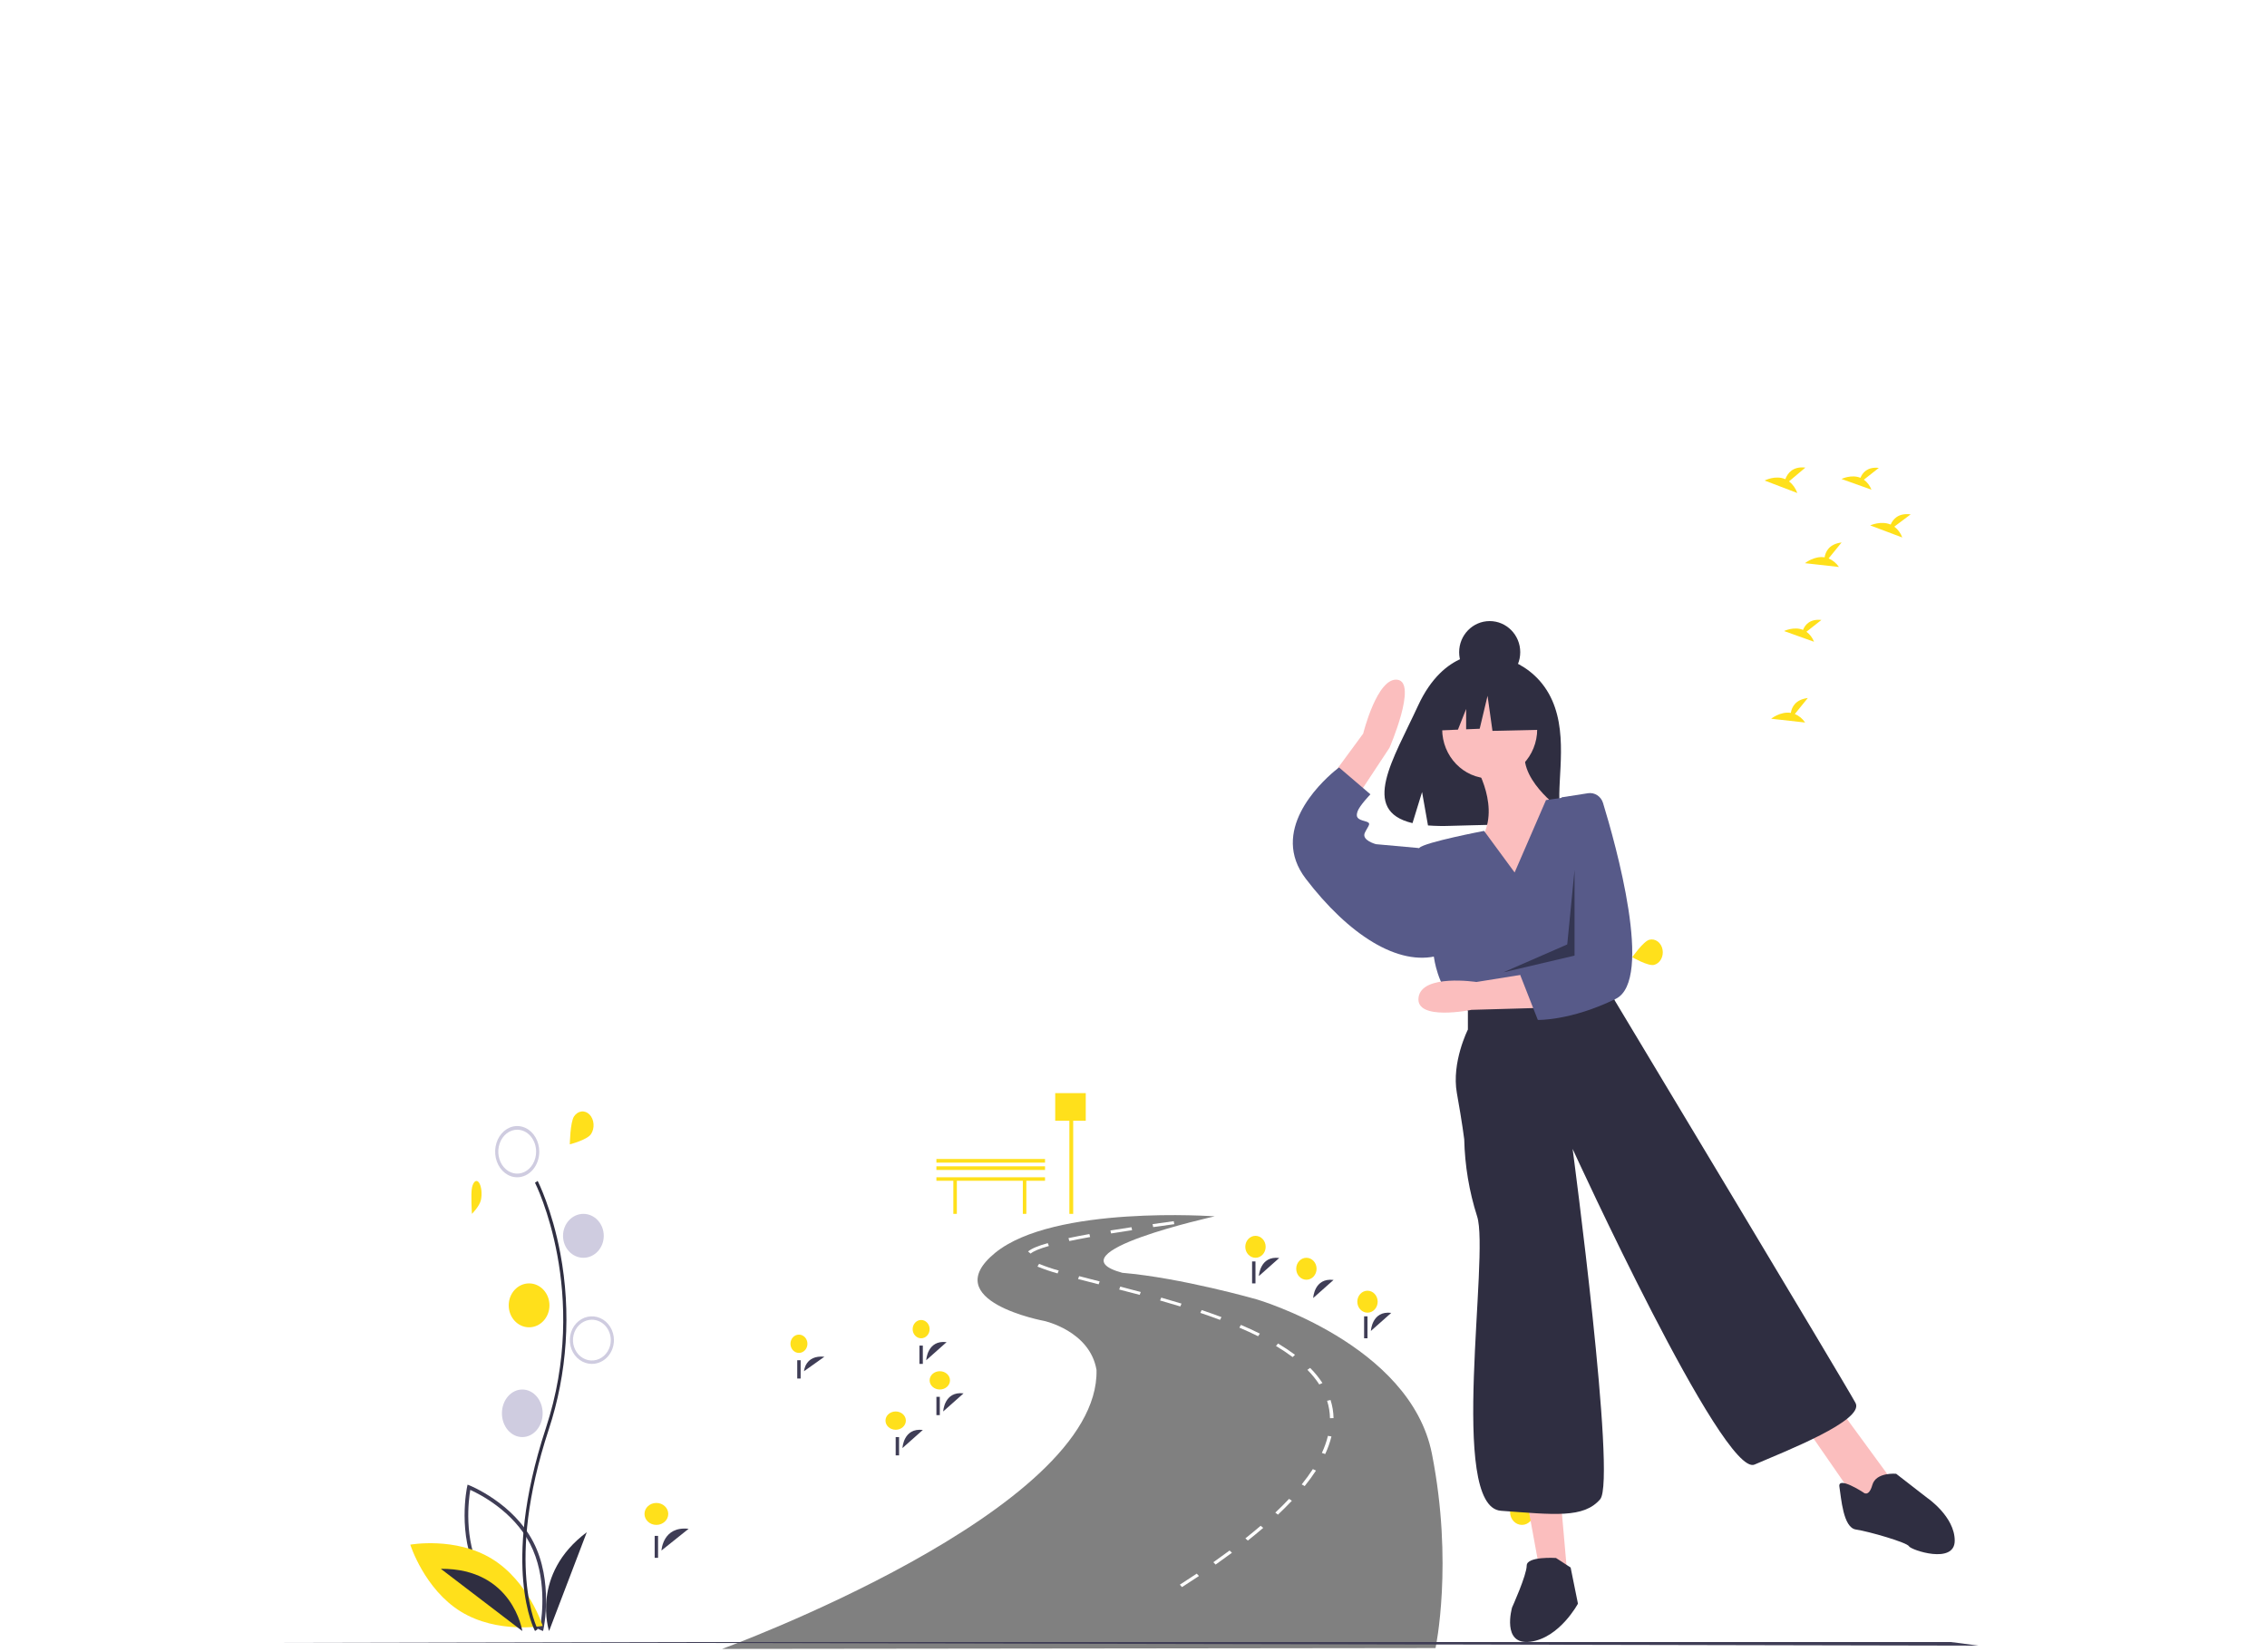 <svg width="1427" height="1040" viewBox="0 0 1427 1040" fill="none" xmlns="http://www.w3.org/2000/svg">
<g filter="url(#filter0_d)">
<path d="M657.811 737.143H589.438V739.338H600.1V760.179H602.305V739.338H643.839V760.179H646.044V739.338H657.811V737.143Z" fill="#FFE01B"/>
<path d="M683.45 684.161H664.221V701.557H673.135V760.179H675.538V701.557H683.45V684.161Z" fill="#FFE01B"/>
<path d="M657.811 730.232H589.438V732.536H657.811V730.232Z" fill="#FFE01B"/>
<path d="M657.811 725.625H589.438V727.929H657.811V725.625Z" fill="#FFE01B"/>
<path d="M416.371 972.107C416.371 972.107 417.168 956.632 433.464 958.431L416.371 972.107Z" fill="#3F3D56"/>
<path d="M413.166 955.982C417.296 955.982 420.644 952.888 420.644 949.071C420.644 945.254 417.296 942.161 413.166 942.161C409.036 942.161 405.688 945.254 405.688 949.071C405.688 952.888 409.036 955.982 413.166 955.982Z" fill="#FFE01B"/>
<path d="M414.234 962.893H412.098V976.714H414.234V962.893Z" fill="#3F3D56"/>
<path d="M583.029 852.321C583.029 852.321 583.625 839.426 595.848 840.926L583.029 852.321Z" fill="#3F3D56"/>
<path d="M579.824 838.5C582.772 838.5 585.165 835.92 585.165 832.741C585.165 829.562 582.772 826.982 579.824 826.982C576.875 826.982 574.482 829.562 574.482 832.741C574.482 835.92 576.875 838.5 579.824 838.5Z" fill="#FFE01B"/>
<path d="M580.892 843.107H578.755V854.625H580.892V843.107Z" fill="#3F3D56"/>
<path d="M826.605 813.161C826.605 813.161 827.201 800.265 839.425 801.765L826.605 813.161Z" fill="#3F3D56"/>
<path d="M822.332 801.643C825.872 801.643 828.742 798.549 828.742 794.732C828.742 790.915 825.872 787.821 822.332 787.821C818.791 787.821 815.922 790.915 815.922 794.732C815.922 798.549 818.791 801.643 822.332 801.643Z" fill="#FFE01B"/>
<path d="M593.712 884.571C593.712 884.571 594.308 871.676 606.531 873.176L593.712 884.571Z" fill="#3F3D56"/>
<path d="M591.575 870.75C595.115 870.75 597.985 868.172 597.985 864.991C597.985 861.81 595.115 859.232 591.575 859.232C588.035 859.232 585.165 861.81 585.165 864.991C585.165 868.172 588.035 870.75 591.575 870.75Z" fill="#FFE01B"/>
<path d="M591.575 875.357H589.438V886.875H591.575V875.357Z" fill="#3F3D56"/>
<path d="M568.072 907.607C568.072 907.607 568.668 894.712 580.892 896.211L568.072 907.607Z" fill="#3F3D56"/>
<path d="M563.799 896.089C567.337 896.089 570.209 893.512 570.209 890.33C570.209 887.149 567.337 884.571 563.799 884.571C560.261 884.571 557.389 887.149 557.389 890.33C557.389 893.512 560.261 896.089 563.799 896.089Z" fill="#FFE01B"/>
<path d="M565.935 900.696H563.799V912.214H565.935V900.696Z" fill="#3F3D56"/>
<path d="M862.928 833.893C862.928 833.893 863.524 820.997 875.748 822.497L862.928 833.893Z" fill="#3F3D56"/>
<path d="M860.791 822.375C864.329 822.375 867.201 819.281 867.201 815.464C867.201 811.647 864.329 808.554 860.791 808.554C857.253 808.554 854.381 811.647 854.381 815.464C854.381 819.281 857.253 822.375 860.791 822.375Z" fill="#FFE01B"/>
<path d="M860.791 824.679H858.655V838.5H860.791V824.679Z" fill="#3F3D56"/>
<path d="M506.11 859.232C506.11 859.232 506.706 848.914 518.929 850.115L506.11 859.232Z" fill="#3F3D56"/>
<path d="M502.905 847.714C505.855 847.714 508.246 845.134 508.246 841.955C508.246 838.776 505.855 836.196 502.905 836.196C499.954 836.196 497.563 838.776 497.563 841.955C497.563 845.134 499.954 847.714 502.905 847.714Z" fill="#FFE01B"/>
<path d="M503.973 852.321H501.836V863.839H503.973V852.321Z" fill="#3F3D56"/>
<path d="M792.419 799.339C792.419 799.339 793.015 786.444 805.239 787.944L792.419 799.339Z" fill="#3F3D56"/>
<path d="M790.282 787.821C793.821 787.821 796.692 784.728 796.692 780.911C796.692 777.094 793.821 774 790.282 774C786.742 774 783.872 777.094 783.872 780.911C783.872 784.728 786.742 787.821 790.282 787.821Z" fill="#FFE01B"/>
<path d="M790.282 790.125H788.146V803.946H790.282V790.125Z" fill="#3F3D56"/>
<path d="M958.008 955.982C962.138 955.982 965.487 952.372 965.487 947.92C965.487 943.467 962.138 939.857 958.008 939.857C953.878 939.857 950.53 943.467 950.53 947.92C950.53 952.372 953.878 955.982 958.008 955.982Z" fill="#FFE01B"/>
<path d="M952.667 1025.09C952.667 1025.09 953.462 1009.61 969.76 1011.41L952.667 1025.09Z" fill="#3F3D56"/>
<g filter="url(#filter1_i)">
<path d="M454.533 1030.05C454.533 1030.05 692.484 943.287 690.217 854.431C686.064 829.866 657.358 823.594 657.358 823.594C657.358 823.594 589.372 811.053 626.385 780.736C663.4 750.421 764.623 757.739 764.623 757.739C764.623 757.739 660.379 780.736 706.458 793.281C743.473 796.416 791.062 810.005 791.062 810.005C791.062 810.005 887.753 838.23 901.351 907.222C914.949 976.214 903.618 1029.53 903.618 1029.53L454.533 1030.05Z" fill="#808080"/>
</g>
<path d="M744.026 995.143L742.667 993.625C746.302 991.296 749.881 988.953 753.308 986.659L754.701 988.152C751.263 990.453 747.671 992.807 744.026 995.143ZM765.192 980.955L763.756 979.49C767.273 977.018 770.713 974.53 773.98 972.103L775.463 973.531C772.183 975.973 768.726 978.472 765.192 980.955ZM785.471 965.846L783.93 964.459C787.287 961.792 790.524 959.124 793.551 956.526L795.152 957.862C792.105 960.476 788.846 963.165 785.471 965.846ZM804.427 949.528L802.754 948.254C805.837 945.347 808.754 942.433 811.422 939.597L813.181 940.786C810.484 943.649 807.54 946.59 804.427 949.528ZM821.242 931.562L819.383 930.491C821.999 927.247 824.357 924.009 826.396 920.864L828.368 921.781C826.295 924.978 823.898 928.27 821.242 931.562ZM834.173 911.367L832.081 910.671C833.712 907.183 834.989 903.587 835.899 899.92L838.1 900.303C837.167 904.078 835.852 907.778 834.173 911.367ZM837.175 888.803C837.111 885.101 836.502 881.422 835.367 877.847L837.538 877.35C838.722 881.077 839.354 884.915 839.425 888.771L837.175 888.803ZM830.449 867.566C828.312 864.302 825.804 861.22 822.964 858.366L824.686 857.145C827.624 860.094 830.214 863.279 832.421 866.654L830.449 867.566ZM813.67 850.331C810.328 847.839 806.826 845.501 803.183 843.335L804.48 841.78C808.192 843.987 811.758 846.367 815.161 848.905L813.67 850.331ZM791.913 837.205C788.233 835.374 784.265 833.55 780.12 831.776L781.131 830.076C785.323 831.866 789.331 833.713 793.053 835.565L791.913 837.205ZM767.965 826.908C764.049 825.436 759.88 823.955 755.57 822.502L756.404 820.733C760.739 822.195 764.935 823.686 768.88 825.167L767.965 826.908ZM742.96 818.457C738.954 817.224 734.67 815.962 730.23 814.702L730.944 812.898C735.401 814.163 739.704 815.43 743.727 816.664L742.96 818.457ZM717.399 811.175C713.481 810.129 709.261 809.026 704.501 807.805L705.152 805.983C709.921 807.206 714.147 808.309 718.077 809.358L717.399 811.175ZM691.561 804.515C687.01 803.364 682.673 802.265 678.611 801.205L679.273 799.383C683.329 800.443 687.66 801.541 692.204 802.691L691.561 804.515ZM665.714 797.674C661.388 796.464 657.157 795.022 653.046 793.357L654.059 791.655C658.078 793.283 662.219 794.693 666.449 795.872L665.714 797.674ZM648.732 785.191L647.128 783.855C649.177 782.092 653.234 780.365 659.527 778.58L660.24 780.386C654.373 782.049 650.501 783.668 648.732 785.191ZM673.105 777.283L672.562 775.433C676.453 774.613 680.884 773.756 685.732 772.883L686.2 774.746C681.376 775.615 676.97 776.467 673.105 777.283ZM699.386 772.505L698.965 770.632C703.107 769.962 707.571 769.268 712.231 768.568L712.622 770.443C707.973 771.141 703.52 771.835 699.386 772.505ZM725.888 768.508L725.519 766.631C729.756 766.03 734.191 765.415 738.821 764.786L739.178 766.665C734.55 767.294 730.121 767.909 725.888 768.508Z" fill="white"/>
<path d="M681.628 760.179L681.314 758.601C683.314 758.361 685.346 758.119 687.414 757.875L687.724 759.453C685.655 759.697 683.624 759.939 681.628 760.179Z" fill="white"/>
<path d="M1129.79 445.479L1137.95 435.435C1130.08 436.402 1127.84 441.238 1127.27 444.781C1120.72 443.748 1114.89 448.469 1114.89 448.469L1136.27 450.86C1134.69 448.487 1132.44 446.621 1129.79 445.479Z" fill="#FFE01B"/>
<path d="M1151.05 347.553L1159.22 337.509C1151.34 338.479 1149.1 343.312 1148.53 346.855C1141.98 345.823 1136.16 350.545 1136.16 350.545L1157.54 352.936C1155.96 350.564 1153.71 348.696 1151.05 347.553Z" fill="#FFE01B"/>
<path d="M1137.09 393.717L1146.51 386.292C1139.19 385.498 1136.18 389.43 1134.95 392.542C1129.24 390.204 1123.01 393.268 1123.01 393.268L1141.86 400.01C1140.91 397.509 1139.26 395.325 1137.09 393.717Z" fill="#FFE01B"/>
<path d="M1173.24 297.981L1182.66 290.557C1175.34 289.762 1172.34 293.694 1171.1 296.806C1165.39 294.468 1159.16 297.532 1159.16 297.532L1178.01 304.274C1177.06 301.773 1175.41 299.589 1173.24 297.981Z" fill="#FFE01B"/>
<path d="M974.86 432.565C961.461 408.923 934.954 407.822 934.954 407.822C934.954 407.822 909.124 404.373 892.555 440.376C877.111 473.934 855.796 506.336 889.123 514.192L895.144 494.627L898.87 515.65C903.616 516.005 908.378 516.09 913.13 515.903C948.821 514.698 982.81 516.256 981.716 502.881C980.261 485.102 987.75 455.31 974.86 432.565Z" fill="#2F2E41"/>
<path d="M927.027 475.105C927.027 475.105 944.033 500.785 933.83 521.572C923.626 542.362 957.639 564.375 957.639 564.375L982.58 505.675C982.58 505.675 953.103 484.888 961.04 465.321L927.027 475.105Z" fill="#FBBEBE"/>
<path d="M937.71 486.054C954.229 486.054 967.623 472.131 967.623 454.955C967.623 437.78 954.229 423.857 937.71 423.857C921.19 423.857 907.797 437.78 907.797 454.955C907.797 472.131 921.19 486.054 937.71 486.054Z" fill="#FBBEBE"/>
<path d="M833.015 491.909L858.076 457.833C858.076 457.833 866.9 422.113 879.681 423.924C892.461 425.735 874.632 466.761 874.632 466.761L849.732 504.482L833.015 491.909Z" fill="#FBBEBE"/>
<path d="M961.213 941.166L969.371 985.721L986.853 990.536L982.193 937.554L961.213 941.166Z" fill="#FBBEBE"/>
<path d="M1136.42 894.154L1167.1 938.475L1179.61 944.464L1189.83 926.496L1159.15 884.571L1136.42 894.154Z" fill="#FBBEBE"/>
<path d="M953.406 545.258L934.17 519.08C934.17 519.08 896.898 526.184 893.439 529.759C889.98 533.337 902.665 598.908 902.665 598.908C902.665 598.908 904.971 616.79 915.348 626.33L925.728 633.482L1011.07 615.597L1014.27 576.344C1015.45 562.048 1013.71 547.653 1009.19 534.09C1004.66 520.524 997.446 508.087 988.002 497.571L973.155 499.67L953.406 545.258Z" fill="#575A89"/>
<path d="M898.684 532.275L892.869 529.858L866.122 527.444C866.122 527.444 856.819 525.03 859.144 520.199C861.471 515.369 863.798 514.162 859.144 512.955C854.495 511.745 853.33 510.538 854.495 506.917C855.655 503.294 862.633 496.049 862.633 496.049L842.863 479.143C842.863 479.143 841.794 479.928 840.064 481.382C830.25 489.636 799.192 519.407 821.932 549.178C848.679 584.197 880.077 604.724 905.661 597.48L898.684 532.275Z" fill="#575A89"/>
<path d="M923.991 627.173V644.138C923.991 644.138 913.583 664.739 917.051 684.128C920.521 703.518 921.679 713.211 921.679 713.211C922.055 729.702 924.784 746.039 929.773 761.683C937.868 785.921 911.269 944.667 944.808 947.093C978.345 949.516 996.848 951.939 1007.26 939.823C1017.66 927.703 989.908 719.269 989.908 719.269C989.908 719.269 1084.74 926.492 1104.4 918.008C1124.06 909.526 1173.79 890.137 1168 879.232C1162.22 868.324 1016.51 625.961 1016.51 625.961L1011.88 615.054L923.991 627.173Z" fill="#2F2E41"/>
<path d="M979.441 976.811C979.441 976.811 961.012 975.613 961.012 981.605C961.012 987.594 951.799 1007.96 951.799 1007.96C951.799 1007.96 944.889 1031.92 963.316 1029.53C981.746 1027.13 993.263 1005.57 993.263 1005.57L988.654 982.803L979.441 976.811Z" fill="#2F2E41"/>
<path d="M1172.82 935.49C1172.82 935.49 1156.69 924.96 1157.84 931.979C1158.99 938.998 1160.15 957.717 1168.21 958.887C1176.28 960.057 1200.47 967.076 1201.62 969.417C1202.78 971.757 1230.43 981.116 1230.43 965.908C1230.43 950.698 1213.15 938.998 1213.15 938.998L1193.56 923.79C1193.56 923.79 1180.89 922.62 1178.58 930.809C1176.28 938.998 1172.82 935.49 1172.82 935.49Z" fill="#2F2E41"/>
<path d="M937.71 426.161C948.331 426.161 956.94 417.396 956.94 406.58C956.94 395.767 948.331 387 937.71 387C927.091 387 918.481 395.767 918.481 406.58C918.481 417.396 927.091 426.161 937.71 426.161Z" fill="#2F2E41"/>
<path d="M968.523 429.356L942.548 414.643L906.673 420.662L899.251 456.107L917.726 455.34L922.888 442.318V455.124L931.414 454.771L936.36 434.039L939.454 456.107L969.76 455.439L968.523 429.356Z" fill="#2F2E41"/>
<path d="M967.623 630.561L926.247 631.738C926.247 631.738 890.939 638.976 892.922 623.964C894.901 608.951 929.345 614.201 929.345 614.201L967.048 608.143L967.623 630.561Z" fill="#FBBEBE"/>
<path d="M999.581 495.367C1001.6 495.051 1003.66 495.491 1005.39 496.609C1007.13 497.728 1008.42 499.449 1009.04 501.467C1016.9 527.135 1041.13 613.031 1017.06 624.816C988.705 638.697 968.014 638.085 968.014 638.085L956.94 609.845L967.023 600.044L977.785 528.363L982.943 497.979L999.581 495.367Z" fill="#575A89"/>
<path opacity="0.4" d="M991.126 543.643L986.526 590.551L946.257 608.143L991.126 597.588V543.643Z" fill="black"/>
<path d="M341.851 1022.79L340.61 1022.3C340.337 1022.19 313.178 1011.31 300.456 986.652C287.733 961.988 293.963 932.292 294.027 931.995L294.32 930.643L295.561 931.129C295.835 931.237 322.993 942.115 335.715 966.777C348.439 991.441 342.208 1021.14 342.144 1021.43L341.851 1022.79ZM302.492 985.502C313.248 1006.36 334.711 1017.05 340.148 1019.49C341.183 1013.39 344.424 988.757 333.679 967.924C322.934 947.093 301.463 936.388 296.023 933.942C294.989 940.037 291.747 964.671 302.492 985.502Z" fill="#3F3D56"/>
<path d="M309.716 977.387C332.726 991.51 341.589 1019.57 341.589 1019.57C341.589 1019.57 313.144 1024.72 290.132 1010.6C267.123 996.472 258.26 968.417 258.26 968.417C258.26 968.417 286.705 963.264 309.716 977.387Z" fill="#FFE01B"/>
<path d="M333.042 831.589C340.123 831.589 345.862 825.402 345.862 817.768C345.862 810.134 340.123 803.946 333.042 803.946C325.961 803.946 320.222 810.134 320.222 817.768C320.222 825.402 325.961 831.589 333.042 831.589Z" fill="#FFE01B"/>
<path d="M336.762 1022.79C336.535 1022.37 331.213 1012.33 329.367 991.485C327.673 972.36 328.762 940.127 343.567 895.161C371.615 809.977 337.104 741.246 336.751 740.561L338.454 739.446C338.542 739.619 347.447 757.142 352.708 785.048C359.66 822.043 357.128 860.506 345.411 895.935C317.413 980.974 338.228 1021.23 338.441 1021.63L336.762 1022.79Z" fill="#2F2E41"/>
<path d="M325.564 737.143C322.816 737.143 320.132 736.198 317.848 734.425C315.564 732.653 313.784 730.135 312.733 727.189C311.682 724.243 311.406 720.999 311.943 717.871C312.479 714.743 313.802 711.87 315.744 709.615C317.686 707.36 320.16 705.824 322.855 705.202C325.549 704.582 328.341 704.9 330.878 706.121C333.416 707.342 335.585 709.408 337.112 712.059C338.638 714.711 339.452 717.827 339.452 721.018C339.448 725.293 337.984 729.391 335.38 732.416C332.775 735.438 329.245 737.138 325.564 737.143ZM325.564 707.194C323.209 707.194 320.908 708.007 318.951 709.525C316.992 711.043 315.466 713.202 314.567 715.729C313.665 718.254 313.43 721.032 313.889 723.713C314.349 726.394 315.481 728.859 317.145 730.79C318.812 732.725 320.932 734.04 323.241 734.574C325.551 735.107 327.944 734.832 330.119 733.789C332.294 732.741 334.153 730.969 335.461 728.696C336.77 726.424 337.467 723.752 337.467 721.018C337.465 717.353 336.209 713.84 333.978 711.251C331.745 708.659 328.72 707.199 325.564 707.194Z" fill="#CFCCE0"/>
<path d="M367.228 787.821C374.309 787.821 380.048 781.634 380.048 774C380.048 766.366 374.309 760.179 367.228 760.179C360.147 760.179 354.408 766.366 354.408 774C354.408 781.634 360.147 787.821 367.228 787.821Z" fill="#CFCCE0"/>
<path d="M372.57 854.625C369.822 854.625 367.139 853.747 364.854 852.1C362.57 850.458 360.791 848.117 359.739 845.383C358.688 842.646 358.413 839.636 358.949 836.731C359.485 833.826 360.808 831.158 362.75 829.065C364.692 826.971 367.166 825.542 369.861 824.967C372.555 824.388 375.347 824.685 377.884 825.819C380.422 826.95 382.591 828.871 384.116 831.334C385.644 833.794 386.458 836.689 386.458 839.652C386.454 843.621 384.99 847.426 382.386 850.234C379.783 853.042 376.251 854.62 372.57 854.625ZM372.57 826.819C370.215 826.819 367.914 827.57 365.957 828.979C363.998 830.389 362.472 832.393 361.573 834.741C360.671 837.083 360.436 839.668 360.895 842.153C361.355 844.646 362.487 846.933 364.151 848.726C365.818 850.522 367.938 851.743 370.247 852.241C372.557 852.734 374.95 852.48 377.125 851.511C379.3 850.536 381.159 848.894 382.469 846.781C383.776 844.671 384.475 842.19 384.475 839.652C384.471 836.249 383.215 832.988 380.984 830.58C378.753 828.173 375.726 826.821 372.57 826.819Z" fill="#CFCCE0"/>
<path d="M328.769 900.696C335.85 900.696 341.589 893.993 341.589 885.726C341.589 877.453 335.85 870.75 328.769 870.75C321.688 870.75 315.949 877.453 315.949 885.726C315.949 893.993 321.688 900.696 328.769 900.696Z" fill="#CFCCE0"/>
<path d="M345.625 1022.79C345.625 1022.79 333.754 987.246 369.365 960.589L345.625 1022.79Z" fill="#2F2E41"/>
<path d="M328.769 1022.79C328.769 1022.79 322.902 983.289 277.49 983.627L328.769 1022.79Z" fill="#2F2E41"/>
<path d="M1192.4 327.544L1202.7 319.814C1194.83 318.809 1191.51 322.946 1190.12 326.245C1184.01 323.626 1177.24 326.77 1177.24 326.77L1197.42 334.365C1196.44 331.675 1194.7 329.307 1192.4 327.544Z" fill="#FFE01B"/>
<path d="M1126.14 299.034L1136.42 290.372C1128.43 289.444 1125.15 294.032 1123.81 297.663C1117.57 294.933 1110.78 298.511 1110.78 298.511L1131.35 306.375C1130.31 303.456 1128.5 300.909 1126.14 299.034Z" fill="#FFE01B"/>
<path d="M1038.23 587.595C1040.04 587.139 1041.93 587.537 1043.48 588.701C1045.04 589.864 1046.13 591.698 1046.52 593.799C1046.91 595.899 1046.57 598.092 1045.57 599.898C1044.57 601.707 1042.99 602.976 1041.18 603.432C1037.42 604.379 1027.45 598.599 1027.45 598.599C1027.45 598.599 1034.47 588.542 1038.23 587.595Z" fill="#FFE01B"/>
<path d="M361.346 698.811C362.525 697.04 364.22 695.925 366.055 695.715C367.891 695.506 369.717 696.215 371.136 697.692C372.551 699.169 373.442 701.29 373.61 703.587C373.777 705.883 373.209 708.171 372.029 709.945C369.572 713.635 358.682 716.411 358.682 716.411C358.682 716.411 358.889 702.504 361.346 698.811Z" fill="#FFE01B"/>
<path d="M297.121 743.542C297.542 741.679 298.238 740.31 299.059 739.739C299.879 739.168 300.757 739.44 301.499 740.495C302.24 741.55 302.785 743.3 303.012 745.364C303.24 747.428 303.133 749.635 302.715 751.501C301.839 755.385 297.07 760.179 297.07 760.179C297.07 760.179 296.247 747.426 297.121 743.542Z" fill="#FFE01B"/>
<path d="M1245.39 1032L152.484 1029.7H4H1227.92L1245.39 1032Z" fill="#3F3D56"/>
</g>
<defs>
<filter id="filter0_d" x="0" y="0" width="1431" height="1040" filterUnits="userSpaceOnUse" color-interpolation-filters="sRGB">
<feFlood flood-opacity="0" result="BackgroundImageFix"/>
<feColorMatrix in="SourceAlpha" type="matrix" values="0 0 0 0 0 0 0 0 0 0 0 0 0 0 0 0 0 0 127 0" result="hardAlpha"/>
<feOffset dy="4"/>
<feGaussianBlur stdDeviation="2"/>
<feComposite in2="hardAlpha" operator="out"/>
<feColorMatrix type="matrix" values="0 0 0 0 0 0 0 0 0 0 0 0 0 0 0 0 0 0 0.25 0"/>
<feBlend mode="normal" in2="BackgroundImageFix" result="effect1_dropShadow"/>
<feBlend mode="normal" in="SourceGraphic" in2="effect1_dropShadow" result="shape"/>
</filter>
<filter id="filter1_i" x="454.533" y="756.963" width="453.51" height="277.088" filterUnits="userSpaceOnUse" color-interpolation-filters="sRGB">
<feFlood flood-opacity="0" result="BackgroundImageFix"/>
<feBlend mode="normal" in="SourceGraphic" in2="BackgroundImageFix" result="shape"/>
<feColorMatrix in="SourceAlpha" type="matrix" values="0 0 0 0 0 0 0 0 0 0 0 0 0 0 0 0 0 0 127 0" result="hardAlpha"/>
<feOffset dy="4"/>
<feGaussianBlur stdDeviation="2"/>
<feComposite in2="hardAlpha" operator="arithmetic" k2="-1" k3="1"/>
<feColorMatrix type="matrix" values="0 0 0 0 0 0 0 0 0 0 0 0 0 0 0 0 0 0 0.25 0"/>
<feBlend mode="normal" in2="shape" result="effect1_innerShadow"/>
</filter>
</defs>
</svg>
